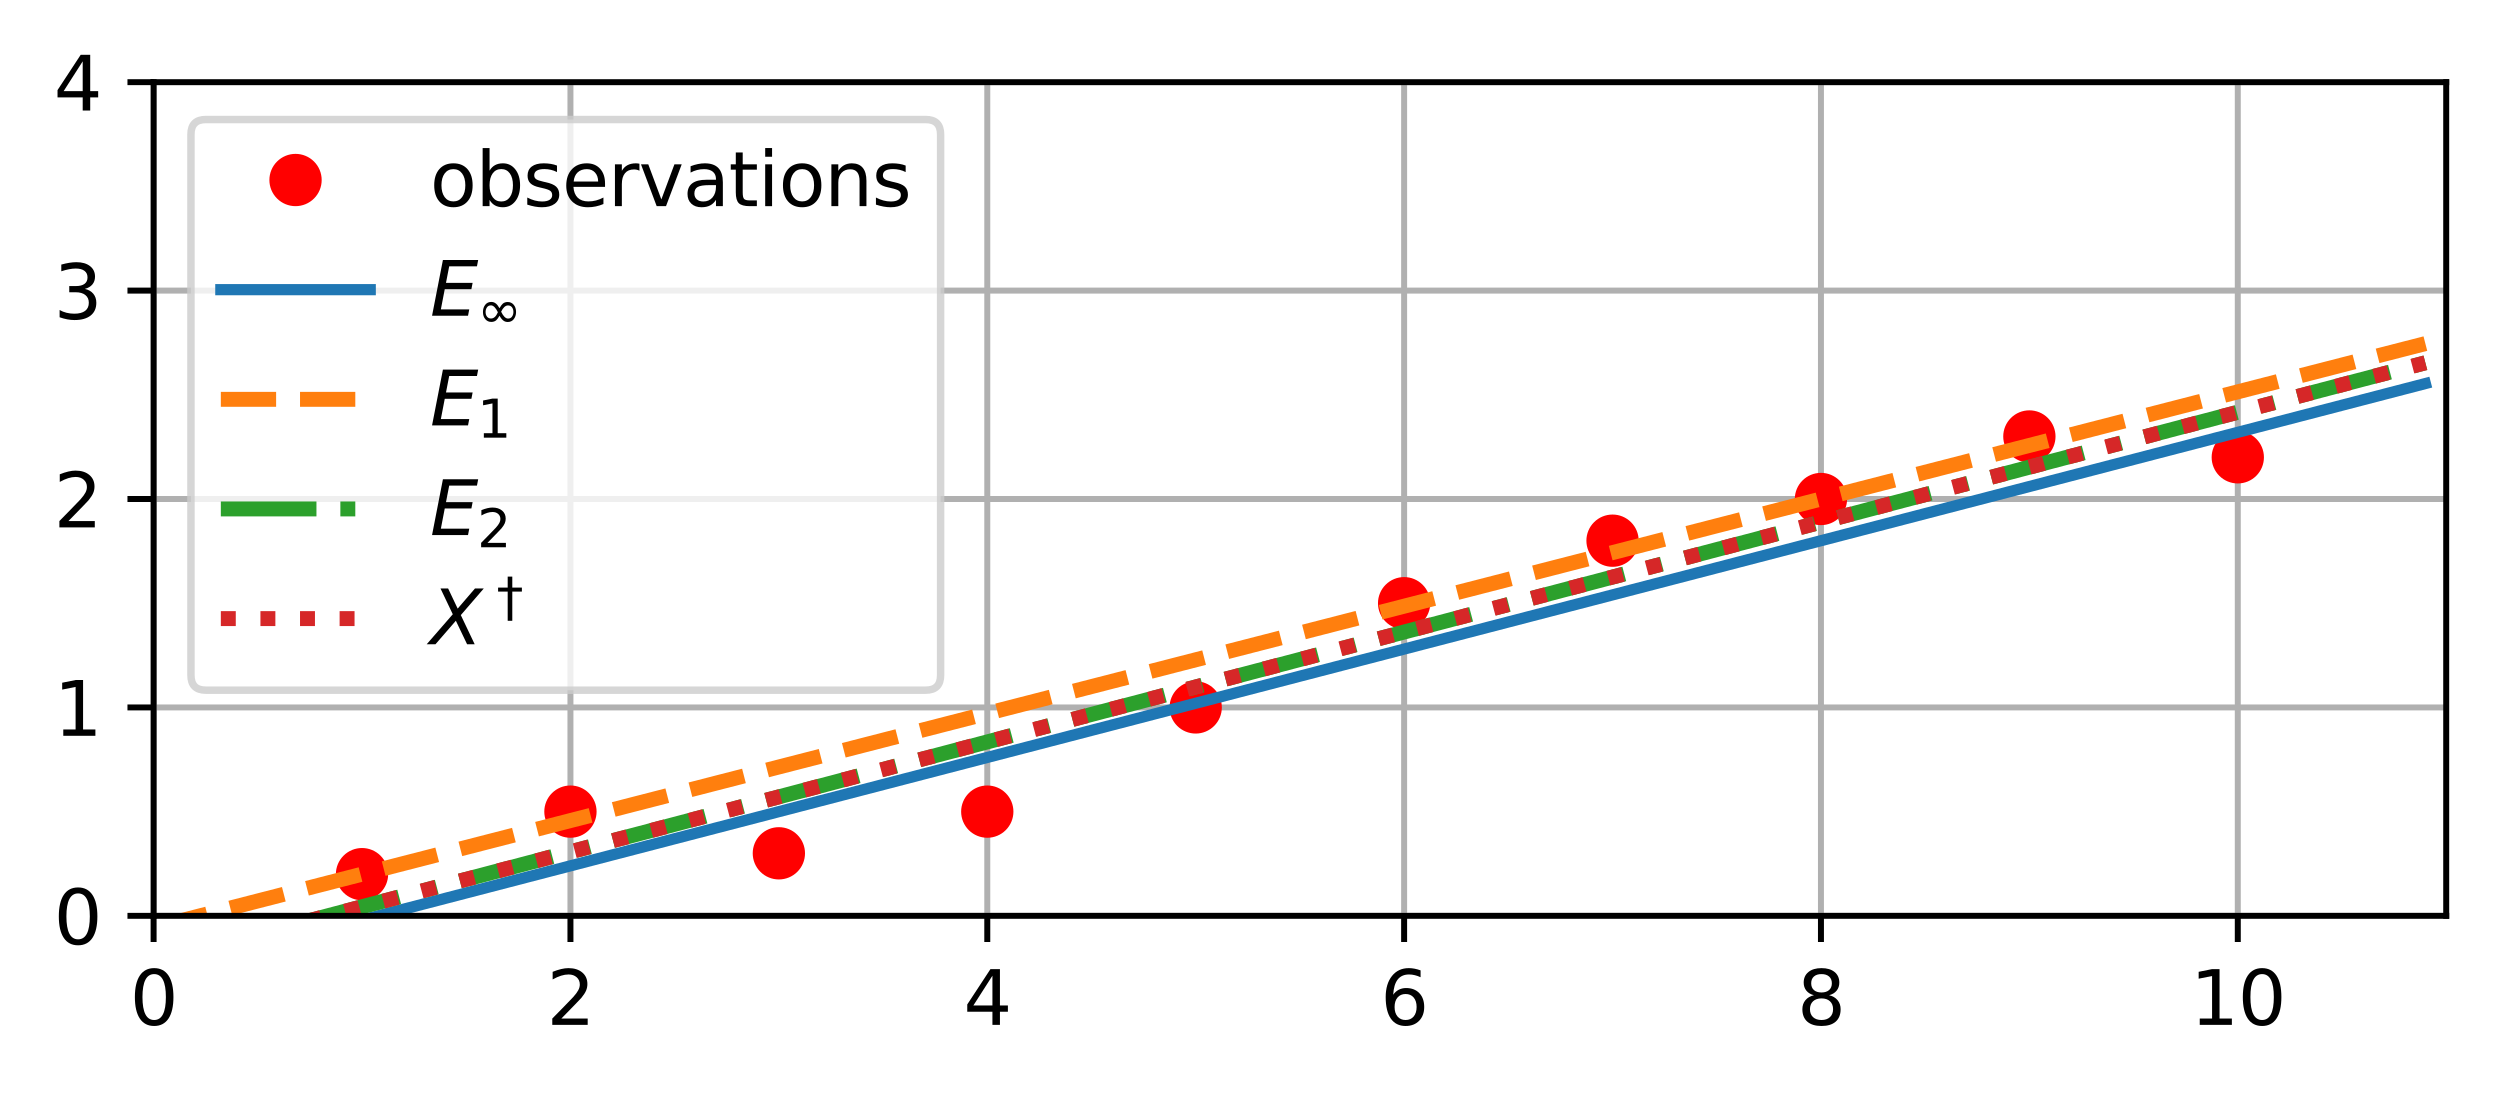 <?xml version="1.0" encoding="utf-8" standalone="no"?>
<!DOCTYPE svg PUBLIC "-//W3C//DTD SVG 1.1//EN"
  "http://www.w3.org/Graphics/SVG/1.1/DTD/svg11.dtd">
<svg xmlns:xlink="http://www.w3.org/1999/xlink" width="334.663pt" height="146.477pt" viewBox="0 0 334.663 146.477" xmlns="http://www.w3.org/2000/svg" version="1.1">
 <defs>
  <style type="text/css">*{stroke-linejoin: round; stroke-linecap: butt}</style>
 </defs>
 <g id="figure_1">
  <g id="patch_1">
   <path d="M -0 146.477 
L 334.663 146.477 
L 334.663 0 
L -0 0 
z
" style="fill: #ffffff"/>
  </g>
  <g id="axes_1">
   <g id="patch_2">
    <path d="M 20.562 122.599 
L 327.462 122.599 
L 327.462 10.999 
L 20.562 10.999 
z
" style="fill: #ffffff"/>
   </g>
   <g id="matplotlib.axis_1">
    <g id="xtick_1">
     <g id="line2d_1">
      <path d="M 20.562 122.599 
L 20.562 10.999 
" clip-path="url(#p1cd62b21a5)" style="fill: none; stroke: #b0b0b0; stroke-width: 0.8; stroke-linecap: square"/>
     </g>
     <g id="line2d_2">
      <defs>
       <path id="me28f08715f" d="M 0 0 
L 0 3.5 
" style="stroke: #000000; stroke-width: 0.8"/>
      </defs>
      <g>
       <use xlink:href="#me28f08715f" x="20.562" y="122.599" style="stroke: #000000; stroke-width: 0.8"/>
      </g>
     </g>
     <g id="text_1">
      <!-- 0 -->
      <g transform="translate(17.381 137.198) scale(0.1 -0.1)">
       <defs>
        <path id="DejaVuSans-30" d="M 2034 4250 
Q 1547 4250 1301 3770 
Q 1056 3291 1056 2328 
Q 1056 1369 1301 889 
Q 1547 409 2034 409 
Q 2525 409 2770 889 
Q 3016 1369 3016 2328 
Q 3016 3291 2770 3770 
Q 2525 4250 2034 4250 
z
M 2034 4750 
Q 2819 4750 3233 4129 
Q 3647 3509 3647 2328 
Q 3647 1150 3233 529 
Q 2819 -91 2034 -91 
Q 1250 -91 836 529 
Q 422 1150 422 2328 
Q 422 3509 836 4129 
Q 1250 4750 2034 4750 
z
" transform="scale(0.016)"/>
       </defs>
       <use xlink:href="#DejaVuSans-30"/>
      </g>
     </g>
    </g>
    <g id="xtick_2">
     <g id="line2d_3">
      <path d="M 76.362 122.599 
L 76.362 10.999 
" clip-path="url(#p1cd62b21a5)" style="fill: none; stroke: #b0b0b0; stroke-width: 0.8; stroke-linecap: square"/>
     </g>
     <g id="line2d_4">
      <g>
       <use xlink:href="#me28f08715f" x="76.362" y="122.599" style="stroke: #000000; stroke-width: 0.8"/>
      </g>
     </g>
     <g id="text_2">
      <!-- 2 -->
      <g transform="translate(73.181 137.198) scale(0.1 -0.1)">
       <defs>
        <path id="DejaVuSans-32" d="M 1228 531 
L 3431 531 
L 3431 0 
L 469 0 
L 469 531 
Q 828 903 1448 1529 
Q 2069 2156 2228 2338 
Q 2531 2678 2651 2914 
Q 2772 3150 2772 3378 
Q 2772 3750 2511 3984 
Q 2250 4219 1831 4219 
Q 1534 4219 1204 4116 
Q 875 4013 500 3803 
L 500 4441 
Q 881 4594 1212 4672 
Q 1544 4750 1819 4750 
Q 2544 4750 2975 4387 
Q 3406 4025 3406 3419 
Q 3406 3131 3298 2873 
Q 3191 2616 2906 2266 
Q 2828 2175 2409 1742 
Q 1991 1309 1228 531 
z
" transform="scale(0.016)"/>
       </defs>
       <use xlink:href="#DejaVuSans-32"/>
      </g>
     </g>
    </g>
    <g id="xtick_3">
     <g id="line2d_5">
      <path d="M 132.162 122.599 
L 132.162 10.999 
" clip-path="url(#p1cd62b21a5)" style="fill: none; stroke: #b0b0b0; stroke-width: 0.8; stroke-linecap: square"/>
     </g>
     <g id="line2d_6">
      <g>
       <use xlink:href="#me28f08715f" x="132.162" y="122.599" style="stroke: #000000; stroke-width: 0.8"/>
      </g>
     </g>
     <g id="text_3">
      <!-- 4 -->
      <g transform="translate(128.981 137.198) scale(0.1 -0.1)">
       <defs>
        <path id="DejaVuSans-34" d="M 2419 4116 
L 825 1625 
L 2419 1625 
L 2419 4116 
z
M 2253 4666 
L 3047 4666 
L 3047 1625 
L 3713 1625 
L 3713 1100 
L 3047 1100 
L 3047 0 
L 2419 0 
L 2419 1100 
L 313 1100 
L 313 1709 
L 2253 4666 
z
" transform="scale(0.016)"/>
       </defs>
       <use xlink:href="#DejaVuSans-34"/>
      </g>
     </g>
    </g>
    <g id="xtick_4">
     <g id="line2d_7">
      <path d="M 187.963 122.599 
L 187.963 10.999 
" clip-path="url(#p1cd62b21a5)" style="fill: none; stroke: #b0b0b0; stroke-width: 0.8; stroke-linecap: square"/>
     </g>
     <g id="line2d_8">
      <g>
       <use xlink:href="#me28f08715f" x="187.963" y="122.599" style="stroke: #000000; stroke-width: 0.8"/>
      </g>
     </g>
     <g id="text_4">
      <!-- 6 -->
      <g transform="translate(184.781 137.198) scale(0.1 -0.1)">
       <defs>
        <path id="DejaVuSans-36" d="M 2113 2584 
Q 1688 2584 1439 2293 
Q 1191 2003 1191 1497 
Q 1191 994 1439 701 
Q 1688 409 2113 409 
Q 2538 409 2786 701 
Q 3034 994 3034 1497 
Q 3034 2003 2786 2293 
Q 2538 2584 2113 2584 
z
M 3366 4563 
L 3366 3988 
Q 3128 4100 2886 4159 
Q 2644 4219 2406 4219 
Q 1781 4219 1451 3797 
Q 1122 3375 1075 2522 
Q 1259 2794 1537 2939 
Q 1816 3084 2150 3084 
Q 2853 3084 3261 2657 
Q 3669 2231 3669 1497 
Q 3669 778 3244 343 
Q 2819 -91 2113 -91 
Q 1303 -91 875 529 
Q 447 1150 447 2328 
Q 447 3434 972 4092 
Q 1497 4750 2381 4750 
Q 2619 4750 2861 4703 
Q 3103 4656 3366 4563 
z
" transform="scale(0.016)"/>
       </defs>
       <use xlink:href="#DejaVuSans-36"/>
      </g>
     </g>
    </g>
    <g id="xtick_5">
     <g id="line2d_9">
      <path d="M 243.762 122.599 
L 243.762 10.999 
" clip-path="url(#p1cd62b21a5)" style="fill: none; stroke: #b0b0b0; stroke-width: 0.8; stroke-linecap: square"/>
     </g>
     <g id="line2d_10">
      <g>
       <use xlink:href="#me28f08715f" x="243.762" y="122.599" style="stroke: #000000; stroke-width: 0.8"/>
      </g>
     </g>
     <g id="text_5">
      <!-- 8 -->
      <g transform="translate(240.581 137.198) scale(0.1 -0.1)">
       <defs>
        <path id="DejaVuSans-38" d="M 2034 2216 
Q 1584 2216 1326 1975 
Q 1069 1734 1069 1313 
Q 1069 891 1326 650 
Q 1584 409 2034 409 
Q 2484 409 2743 651 
Q 3003 894 3003 1313 
Q 3003 1734 2745 1975 
Q 2488 2216 2034 2216 
z
M 1403 2484 
Q 997 2584 770 2862 
Q 544 3141 544 3541 
Q 544 4100 942 4425 
Q 1341 4750 2034 4750 
Q 2731 4750 3128 4425 
Q 3525 4100 3525 3541 
Q 3525 3141 3298 2862 
Q 3072 2584 2669 2484 
Q 3125 2378 3379 2068 
Q 3634 1759 3634 1313 
Q 3634 634 3220 271 
Q 2806 -91 2034 -91 
Q 1263 -91 848 271 
Q 434 634 434 1313 
Q 434 1759 690 2068 
Q 947 2378 1403 2484 
z
M 1172 3481 
Q 1172 3119 1398 2916 
Q 1625 2713 2034 2713 
Q 2441 2713 2670 2916 
Q 2900 3119 2900 3481 
Q 2900 3844 2670 4047 
Q 2441 4250 2034 4250 
Q 1625 4250 1398 4047 
Q 1172 3844 1172 3481 
z
" transform="scale(0.016)"/>
       </defs>
       <use xlink:href="#DejaVuSans-38"/>
      </g>
     </g>
    </g>
    <g id="xtick_6">
     <g id="line2d_11">
      <path d="M 299.562 122.599 
L 299.562 10.999 
" clip-path="url(#p1cd62b21a5)" style="fill: none; stroke: #b0b0b0; stroke-width: 0.8; stroke-linecap: square"/>
     </g>
     <g id="line2d_12">
      <g>
       <use xlink:href="#me28f08715f" x="299.562" y="122.599" style="stroke: #000000; stroke-width: 0.8"/>
      </g>
     </g>
     <g id="text_6">
      <!-- 10 -->
      <g transform="translate(293.2 137.198) scale(0.1 -0.1)">
       <defs>
        <path id="DejaVuSans-31" d="M 794 531 
L 1825 531 
L 1825 4091 
L 703 3866 
L 703 4441 
L 1819 4666 
L 2450 4666 
L 2450 531 
L 3481 531 
L 3481 0 
L 794 0 
L 794 531 
z
" transform="scale(0.016)"/>
       </defs>
       <use xlink:href="#DejaVuSans-31"/>
       <use xlink:href="#DejaVuSans-30" x="63.623"/>
      </g>
     </g>
    </g>
   </g>
   <g id="matplotlib.axis_2">
    <g id="ytick_1">
     <g id="line2d_13">
      <path d="M 20.562 122.599 
L 327.462 122.599 
" clip-path="url(#p1cd62b21a5)" style="fill: none; stroke: #b0b0b0; stroke-width: 0.8; stroke-linecap: square"/>
     </g>
     <g id="line2d_14">
      <defs>
       <path id="mfd85fabe86" d="M 0 0 
L -3.5 0 
" style="stroke: #000000; stroke-width: 0.8"/>
      </defs>
      <g>
       <use xlink:href="#mfd85fabe86" x="20.562" y="122.599" style="stroke: #000000; stroke-width: 0.8"/>
      </g>
     </g>
     <g id="text_7">
      <!-- 0 -->
      <g transform="translate(7.2 126.398) scale(0.1 -0.1)">
       <use xlink:href="#DejaVuSans-30"/>
      </g>
     </g>
    </g>
    <g id="ytick_2">
     <g id="line2d_15">
      <path d="M 20.562 94.699 
L 327.462 94.699 
" clip-path="url(#p1cd62b21a5)" style="fill: none; stroke: #b0b0b0; stroke-width: 0.8; stroke-linecap: square"/>
     </g>
     <g id="line2d_16">
      <g>
       <use xlink:href="#mfd85fabe86" x="20.562" y="94.699" style="stroke: #000000; stroke-width: 0.8"/>
      </g>
     </g>
     <g id="text_8">
      <!-- 1 -->
      <g transform="translate(7.2 98.498) scale(0.1 -0.1)">
       <use xlink:href="#DejaVuSans-31"/>
      </g>
     </g>
    </g>
    <g id="ytick_3">
     <g id="line2d_17">
      <path d="M 20.562 66.799 
L 327.462 66.799 
" clip-path="url(#p1cd62b21a5)" style="fill: none; stroke: #b0b0b0; stroke-width: 0.8; stroke-linecap: square"/>
     </g>
     <g id="line2d_18">
      <g>
       <use xlink:href="#mfd85fabe86" x="20.562" y="66.799" style="stroke: #000000; stroke-width: 0.8"/>
      </g>
     </g>
     <g id="text_9">
      <!-- 2 -->
      <g transform="translate(7.2 70.598) scale(0.1 -0.1)">
       <use xlink:href="#DejaVuSans-32"/>
      </g>
     </g>
    </g>
    <g id="ytick_4">
     <g id="line2d_19">
      <path d="M 20.562 38.899 
L 327.462 38.899 
" clip-path="url(#p1cd62b21a5)" style="fill: none; stroke: #b0b0b0; stroke-width: 0.8; stroke-linecap: square"/>
     </g>
     <g id="line2d_20">
      <g>
       <use xlink:href="#mfd85fabe86" x="20.562" y="38.899" style="stroke: #000000; stroke-width: 0.8"/>
      </g>
     </g>
     <g id="text_10">
      <!-- 3 -->
      <g transform="translate(7.2 42.698) scale(0.1 -0.1)">
       <defs>
        <path id="DejaVuSans-33" d="M 2597 2516 
Q 3050 2419 3304 2112 
Q 3559 1806 3559 1356 
Q 3559 666 3084 287 
Q 2609 -91 1734 -91 
Q 1441 -91 1130 -33 
Q 819 25 488 141 
L 488 750 
Q 750 597 1062 519 
Q 1375 441 1716 441 
Q 2309 441 2620 675 
Q 2931 909 2931 1356 
Q 2931 1769 2642 2001 
Q 2353 2234 1838 2234 
L 1294 2234 
L 1294 2753 
L 1863 2753 
Q 2328 2753 2575 2939 
Q 2822 3125 2822 3475 
Q 2822 3834 2567 4026 
Q 2313 4219 1838 4219 
Q 1578 4219 1281 4162 
Q 984 4106 628 3988 
L 628 4550 
Q 988 4650 1302 4700 
Q 1616 4750 1894 4750 
Q 2613 4750 3031 4423 
Q 3450 4097 3450 3541 
Q 3450 3153 3228 2886 
Q 3006 2619 2597 2516 
z
" transform="scale(0.016)"/>
       </defs>
       <use xlink:href="#DejaVuSans-33"/>
      </g>
     </g>
    </g>
    <g id="ytick_5">
     <g id="line2d_21">
      <path d="M 20.562 10.999 
L 327.462 10.999 
" clip-path="url(#p1cd62b21a5)" style="fill: none; stroke: #b0b0b0; stroke-width: 0.8; stroke-linecap: square"/>
     </g>
     <g id="line2d_22">
      <g>
       <use xlink:href="#mfd85fabe86" x="20.562" y="10.999" style="stroke: #000000; stroke-width: 0.8"/>
      </g>
     </g>
     <g id="text_11">
      <!-- 4 -->
      <g transform="translate(7.2 14.798) scale(0.1 -0.1)">
       <use xlink:href="#DejaVuSans-34"/>
      </g>
     </g>
    </g>
   </g>
   <g id="line2d_23">
    <defs>
     <path id="mc62ca4033a" d="M 0 3 
C 0.796 3 1.559 2.684 2.121 2.121 
C 2.684 1.559 3 0.796 3 0 
C 3 -0.796 2.684 -1.559 2.121 -2.121 
C 1.559 -2.684 0.796 -3 0 -3 
C -0.796 -3 -1.559 -2.684 -2.121 -2.121 
C -2.684 -1.559 -3 -0.796 -3 0 
C -3 0.796 -2.684 1.559 -2.121 2.121 
C -1.559 2.684 -0.796 3 0 3 
z
" style="stroke: #ff0000"/>
    </defs>
    <g clip-path="url(#p1cd62b21a5)">
     <use xlink:href="#mc62ca4033a" x="48.462" y="117.019" style="fill: #ff0000; stroke: #ff0000"/>
     <use xlink:href="#mc62ca4033a" x="76.362" y="108.649" style="fill: #ff0000; stroke: #ff0000"/>
     <use xlink:href="#mc62ca4033a" x="104.263" y="114.229" style="fill: #ff0000; stroke: #ff0000"/>
     <use xlink:href="#mc62ca4033a" x="132.162" y="108.649" style="fill: #ff0000; stroke: #ff0000"/>
     <use xlink:href="#mc62ca4033a" x="160.062" y="94.699" style="fill: #ff0000; stroke: #ff0000"/>
     <use xlink:href="#mc62ca4033a" x="187.963" y="80.749" style="fill: #ff0000; stroke: #ff0000"/>
     <use xlink:href="#mc62ca4033a" x="215.863" y="72.379" style="fill: #ff0000; stroke: #ff0000"/>
     <use xlink:href="#mc62ca4033a" x="243.762" y="66.799" style="fill: #ff0000; stroke: #ff0000"/>
     <use xlink:href="#mc62ca4033a" x="271.663" y="58.429" style="fill: #ff0000; stroke: #ff0000"/>
     <use xlink:href="#mc62ca4033a" x="299.562" y="61.219" style="fill: #ff0000; stroke: #ff0000"/>
    </g>
   </g>
   <g id="line2d_24">
    <path d="M 20.562 130.411 
L 23.352 129.686 
L 26.142 128.96 
L 28.933 128.235 
L 31.723 127.509 
L 34.513 126.784 
L 37.303 126.059 
L 40.093 125.333 
L 42.883 124.608 
L 45.672 123.882 
L 48.462 123.157 
L 51.252 122.432 
L 54.042 121.706 
L 56.833 120.981 
L 59.623 120.256 
L 62.413 119.53 
L 65.203 118.805 
L 67.993 118.079 
L 70.782 117.354 
L 73.573 116.629 
L 76.362 115.903 
L 79.153 115.178 
L 81.942 114.452 
L 84.733 113.727 
L 87.522 113.002 
L 90.312 112.276 
L 93.103 111.551 
L 95.892 110.825 
L 98.683 110.1 
L 101.472 109.375 
L 104.263 108.649 
L 107.052 107.924 
L 109.843 107.198 
L 112.632 106.473 
L 115.422 105.748 
L 118.213 105.022 
L 121.002 104.297 
L 123.793 103.572 
L 126.582 102.846 
L 129.373 102.121 
L 132.162 101.395 
L 134.952 100.67 
L 137.743 99.945 
L 140.532 99.219 
L 143.322 98.494 
L 146.113 97.768 
L 148.903 97.043 
L 151.692 96.318 
L 154.482 95.592 
L 157.273 94.867 
L 160.062 94.141 
L 162.852 93.416 
L 165.643 92.691 
L 168.433 91.965 
L 171.222 91.24 
L 174.012 90.514 
L 176.803 89.789 
L 179.593 89.064 
L 182.382 88.338 
L 185.173 87.613 
L 187.963 86.888 
L 190.752 86.162 
L 193.542 85.437 
L 196.333 84.711 
L 199.123 83.986 
L 201.912 83.261 
L 204.702 82.535 
L 207.493 81.81 
L 210.282 81.084 
L 213.072 80.359 
L 215.863 79.634 
L 218.653 78.908 
L 221.442 78.183 
L 224.232 77.457 
L 227.023 76.732 
L 229.812 76.007 
L 232.602 75.281 
L 235.393 74.556 
L 238.183 73.831 
L 240.972 73.105 
L 243.762 72.38 
L 246.553 71.654 
L 249.343 70.929 
L 252.132 70.204 
L 254.923 69.478 
L 257.712 68.753 
L 260.502 68.027 
L 263.293 67.302 
L 266.082 66.577 
L 268.873 65.851 
L 271.663 65.126 
L 274.452 64.4 
L 277.243 63.675 
L 280.033 62.95 
L 282.822 62.224 
L 285.613 61.499 
L 288.402 60.773 
L 291.192 60.048 
L 293.983 59.323 
L 296.772 58.597 
L 299.562 57.872 
L 302.353 57.147 
L 305.142 56.421 
L 307.933 55.696 
L 310.723 54.97 
L 313.512 54.245 
L 316.303 53.52 
L 319.092 52.794 
L 321.882 52.069 
L 324.673 51.343 
" clip-path="url(#p1cd62b21a5)" style="fill: none; stroke: #1f77b4; stroke-width: 1.5; stroke-linecap: square"/>
   </g>
   <g id="line2d_25">
    <path d="M 20.562 124.194 
L 23.352 123.477 
L 26.142 122.759 
L 28.933 122.042 
L 31.723 121.324 
L 34.513 120.607 
L 37.303 119.89 
L 40.093 119.172 
L 42.883 118.455 
L 45.672 117.737 
L 48.462 117.02 
L 51.252 116.302 
L 54.042 115.585 
L 56.833 114.868 
L 59.623 114.15 
L 62.413 113.433 
L 65.203 112.715 
L 67.993 111.998 
L 70.782 111.28 
L 73.573 110.563 
L 76.362 109.846 
L 79.153 109.128 
L 81.942 108.411 
L 84.733 107.693 
L 87.522 106.976 
L 90.312 106.258 
L 93.103 105.541 
L 95.892 104.824 
L 98.683 104.106 
L 101.472 103.389 
L 104.263 102.671 
L 107.052 101.954 
L 109.843 101.236 
L 112.632 100.519 
L 115.422 99.802 
L 118.213 99.084 
L 121.002 98.367 
L 123.793 97.649 
L 126.582 96.932 
L 129.373 96.214 
L 132.162 95.497 
L 134.952 94.78 
L 137.743 94.062 
L 140.532 93.345 
L 143.322 92.627 
L 146.113 91.91 
L 148.903 91.192 
L 151.692 90.475 
L 154.482 89.758 
L 157.273 89.04 
L 160.062 88.323 
L 162.852 87.605 
L 165.643 86.888 
L 168.433 86.17 
L 171.222 85.453 
L 174.012 84.736 
L 176.803 84.018 
L 179.593 83.301 
L 182.382 82.583 
L 185.173 81.866 
L 187.963 81.148 
L 190.752 80.431 
L 193.542 79.714 
L 196.333 78.996 
L 199.123 78.279 
L 201.912 77.561 
L 204.702 76.844 
L 207.493 76.127 
L 210.282 75.409 
L 213.072 74.692 
L 215.863 73.974 
L 218.653 73.257 
L 221.442 72.539 
L 224.232 71.822 
L 227.023 71.105 
L 229.812 70.387 
L 232.602 69.67 
L 235.393 68.952 
L 238.183 68.235 
L 240.972 67.517 
L 243.762 66.8 
L 246.553 66.083 
L 249.343 65.365 
L 252.132 64.648 
L 254.923 63.93 
L 257.712 63.213 
L 260.502 62.495 
L 263.293 61.778 
L 266.082 61.061 
L 268.873 60.343 
L 271.663 59.626 
L 274.452 58.908 
L 277.243 58.191 
L 280.033 57.473 
L 282.822 56.756 
L 285.613 56.039 
L 288.402 55.321 
L 291.192 54.604 
L 293.983 53.886 
L 296.772 53.169 
L 299.562 52.451 
L 302.353 51.734 
L 305.142 51.017 
L 307.933 50.299 
L 310.723 49.582 
L 313.512 48.864 
L 316.303 48.147 
L 319.092 47.429 
L 321.882 46.712 
L 324.673 45.995 
" clip-path="url(#p1cd62b21a5)" style="fill: none; stroke-dasharray: 7.4,3.2; stroke-dashoffset: 0; stroke: #ff7f0e; stroke-width: 2"/>
   </g>
   <g id="line2d_26">
    <path d="M 20.562 128.738 
L 23.352 128.002 
L 26.142 127.267 
L 28.933 126.531 
L 31.723 125.796 
L 34.513 125.06 
L 37.303 124.324 
L 40.093 123.589 
L 42.883 122.853 
L 45.672 122.118 
L 48.462 121.382 
L 51.252 120.647 
L 54.042 119.911 
L 56.833 119.176 
L 59.623 118.44 
L 62.413 117.704 
L 65.203 116.969 
L 67.993 116.233 
L 70.782 115.498 
L 73.573 114.762 
L 76.362 114.027 
L 79.153 113.291 
L 81.942 112.555 
L 84.733 111.82 
L 87.522 111.084 
L 90.312 110.349 
L 93.103 109.613 
L 95.892 108.878 
L 98.683 108.142 
L 101.472 107.407 
L 104.263 106.671 
L 107.052 105.935 
L 109.843 105.2 
L 112.632 104.464 
L 115.422 103.729 
L 118.213 102.993 
L 121.002 102.258 
L 123.793 101.522 
L 126.582 100.786 
L 129.373 100.051 
L 132.162 99.315 
L 134.952 98.58 
L 137.743 97.844 
L 140.532 97.109 
L 143.322 96.373 
L 146.113 95.638 
L 148.903 94.902 
L 151.692 94.166 
L 154.482 93.431 
L 157.273 92.695 
L 160.062 91.96 
L 162.852 91.224 
L 165.643 90.489 
L 168.433 89.753 
L 171.222 89.017 
L 174.012 88.282 
L 176.803 87.546 
L 179.593 86.811 
L 182.382 86.075 
L 185.173 85.34 
L 187.963 84.604 
L 190.752 83.868 
L 193.542 83.133 
L 196.333 82.397 
L 199.123 81.662 
L 201.912 80.926 
L 204.702 80.191 
L 207.493 79.455 
L 210.282 78.72 
L 213.072 77.984 
L 215.863 77.248 
L 218.653 76.513 
L 221.442 75.777 
L 224.232 75.042 
L 227.023 74.306 
L 229.812 73.571 
L 232.602 72.835 
L 235.393 72.099 
L 238.183 71.364 
L 240.972 70.628 
L 243.762 69.893 
L 246.553 69.157 
L 249.343 68.422 
L 252.132 67.686 
L 254.923 66.951 
L 257.712 66.215 
L 260.502 65.479 
L 263.293 64.744 
L 266.082 64.008 
L 268.873 63.273 
L 271.663 62.537 
L 274.452 61.802 
L 277.243 61.066 
L 280.033 60.33 
L 282.822 59.595 
L 285.613 58.859 
L 288.402 58.124 
L 291.192 57.388 
L 293.983 56.653 
L 296.772 55.917 
L 299.562 55.182 
L 302.353 54.446 
L 305.142 53.71 
L 307.933 52.975 
L 310.723 52.239 
L 313.512 51.504 
L 316.303 50.768 
L 319.092 50.033 
L 321.882 49.297 
L 324.673 48.561 
" clip-path="url(#p1cd62b21a5)" style="fill: none; stroke-dasharray: 12.8,3.2,2,3.2; stroke-dashoffset: 0; stroke: #2ca02c; stroke-width: 2"/>
   </g>
   <g id="line2d_27">
    <path d="M 20.562 128.737 
L 23.352 128.002 
L 26.142 127.266 
L 28.933 126.531 
L 31.723 125.795 
L 34.513 125.059 
L 37.303 124.324 
L 40.093 123.588 
L 42.883 122.853 
L 45.672 122.117 
L 48.462 121.382 
L 51.252 120.646 
L 54.042 119.911 
L 56.833 119.175 
L 59.623 118.44 
L 62.413 117.704 
L 65.203 116.968 
L 67.993 116.233 
L 70.782 115.497 
L 73.573 114.762 
L 76.362 114.026 
L 79.153 113.291 
L 81.942 112.555 
L 84.733 111.82 
L 87.522 111.084 
L 90.312 110.349 
L 93.103 109.613 
L 95.892 108.877 
L 98.683 108.142 
L 101.472 107.406 
L 104.263 106.671 
L 107.052 105.935 
L 109.843 105.2 
L 112.632 104.464 
L 115.422 103.729 
L 118.213 102.993 
L 121.002 102.258 
L 123.793 101.522 
L 126.582 100.786 
L 129.373 100.051 
L 132.162 99.315 
L 134.952 98.58 
L 137.743 97.844 
L 140.532 97.109 
L 143.322 96.373 
L 146.113 95.638 
L 148.903 94.902 
L 151.692 94.167 
L 154.482 93.431 
L 157.273 92.695 
L 160.062 91.96 
L 162.852 91.224 
L 165.643 90.489 
L 168.433 89.753 
L 171.222 89.018 
L 174.012 88.282 
L 176.803 87.547 
L 179.593 86.811 
L 182.382 86.076 
L 185.173 85.34 
L 187.963 84.604 
L 190.752 83.869 
L 193.542 83.133 
L 196.333 82.398 
L 199.123 81.662 
L 201.912 80.927 
L 204.702 80.191 
L 207.493 79.456 
L 210.282 78.72 
L 213.072 77.985 
L 215.863 77.249 
L 218.653 76.513 
L 221.442 75.778 
L 224.232 75.042 
L 227.023 74.307 
L 229.812 73.571 
L 232.602 72.836 
L 235.393 72.1 
L 238.183 71.365 
L 240.972 70.629 
L 243.762 69.894 
L 246.553 69.158 
L 249.343 68.422 
L 252.132 67.687 
L 254.923 66.951 
L 257.712 66.216 
L 260.502 65.48 
L 263.293 64.745 
L 266.082 64.009 
L 268.873 63.274 
L 271.663 62.538 
L 274.452 61.803 
L 277.243 61.067 
L 280.033 60.331 
L 282.822 59.596 
L 285.613 58.86 
L 288.402 58.125 
L 291.192 57.389 
L 293.983 56.654 
L 296.772 55.918 
L 299.562 55.183 
L 302.353 54.447 
L 305.142 53.712 
L 307.933 52.976 
L 310.723 52.24 
L 313.512 51.505 
L 316.303 50.769 
L 319.092 50.034 
L 321.882 49.298 
L 324.673 48.563 
" clip-path="url(#p1cd62b21a5)" style="fill: none; stroke-dasharray: 2,3.3; stroke-dashoffset: 0; stroke: #d62728; stroke-width: 2"/>
   </g>
   <g id="patch_3">
    <path d="M 20.562 122.599 
L 20.562 10.999 
" style="fill: none; stroke: #000000; stroke-width: 0.8; stroke-linejoin: miter; stroke-linecap: square"/>
   </g>
   <g id="patch_4">
    <path d="M 327.462 122.599 
L 327.462 10.999 
" style="fill: none; stroke: #000000; stroke-width: 0.8; stroke-linejoin: miter; stroke-linecap: square"/>
   </g>
   <g id="patch_5">
    <path d="M 20.562 122.599 
L 327.462 122.599 
" style="fill: none; stroke: #000000; stroke-width: 0.8; stroke-linejoin: miter; stroke-linecap: square"/>
   </g>
   <g id="patch_6">
    <path d="M 20.562 10.999 
L 327.462 10.999 
" style="fill: none; stroke: #000000; stroke-width: 0.8; stroke-linejoin: miter; stroke-linecap: square"/>
   </g>
   <g id="legend_1">
    <g id="patch_7">
     <path d="M 27.562 92.39 
L 123.914 92.39 
Q 125.914 92.39 125.914 90.39 
L 125.914 17.999 
Q 125.914 15.999 123.914 15.999 
L 27.562 15.999 
Q 25.562 15.999 25.562 17.999 
L 25.562 90.39 
Q 25.562 92.39 27.562 92.39 
z
" style="fill: #ffffff; opacity: 0.8; stroke: #cccccc; stroke-linejoin: miter"/>
    </g>
    <g id="line2d_28">
     <g>
      <use xlink:href="#mc62ca4033a" x="39.562" y="24.098" style="fill: #ff0000; stroke: #ff0000"/>
     </g>
    </g>
    <g id="text_12">
     <!-- observations -->
     <g transform="translate(57.562 27.598) scale(0.1 -0.1)">
      <defs>
       <path id="DejaVuSans-6f" d="M 1959 3097 
Q 1497 3097 1228 2736 
Q 959 2375 959 1747 
Q 959 1119 1226 758 
Q 1494 397 1959 397 
Q 2419 397 2687 759 
Q 2956 1122 2956 1747 
Q 2956 2369 2687 2733 
Q 2419 3097 1959 3097 
z
M 1959 3584 
Q 2709 3584 3137 3096 
Q 3566 2609 3566 1747 
Q 3566 888 3137 398 
Q 2709 -91 1959 -91 
Q 1206 -91 779 398 
Q 353 888 353 1747 
Q 353 2609 779 3096 
Q 1206 3584 1959 3584 
z
" transform="scale(0.016)"/>
       <path id="DejaVuSans-62" d="M 3116 1747 
Q 3116 2381 2855 2742 
Q 2594 3103 2138 3103 
Q 1681 3103 1420 2742 
Q 1159 2381 1159 1747 
Q 1159 1113 1420 752 
Q 1681 391 2138 391 
Q 2594 391 2855 752 
Q 3116 1113 3116 1747 
z
M 1159 2969 
Q 1341 3281 1617 3432 
Q 1894 3584 2278 3584 
Q 2916 3584 3314 3078 
Q 3713 2572 3713 1747 
Q 3713 922 3314 415 
Q 2916 -91 2278 -91 
Q 1894 -91 1617 61 
Q 1341 213 1159 525 
L 1159 0 
L 581 0 
L 581 4863 
L 1159 4863 
L 1159 2969 
z
" transform="scale(0.016)"/>
       <path id="DejaVuSans-73" d="M 2834 3397 
L 2834 2853 
Q 2591 2978 2328 3040 
Q 2066 3103 1784 3103 
Q 1356 3103 1142 2972 
Q 928 2841 928 2578 
Q 928 2378 1081 2264 
Q 1234 2150 1697 2047 
L 1894 2003 
Q 2506 1872 2764 1633 
Q 3022 1394 3022 966 
Q 3022 478 2636 193 
Q 2250 -91 1575 -91 
Q 1294 -91 989 -36 
Q 684 19 347 128 
L 347 722 
Q 666 556 975 473 
Q 1284 391 1588 391 
Q 1994 391 2212 530 
Q 2431 669 2431 922 
Q 2431 1156 2273 1281 
Q 2116 1406 1581 1522 
L 1381 1569 
Q 847 1681 609 1914 
Q 372 2147 372 2553 
Q 372 3047 722 3315 
Q 1072 3584 1716 3584 
Q 2034 3584 2315 3537 
Q 2597 3491 2834 3397 
z
" transform="scale(0.016)"/>
       <path id="DejaVuSans-65" d="M 3597 1894 
L 3597 1613 
L 953 1613 
Q 991 1019 1311 708 
Q 1631 397 2203 397 
Q 2534 397 2845 478 
Q 3156 559 3463 722 
L 3463 178 
Q 3153 47 2828 -22 
Q 2503 -91 2169 -91 
Q 1331 -91 842 396 
Q 353 884 353 1716 
Q 353 2575 817 3079 
Q 1281 3584 2069 3584 
Q 2775 3584 3186 3129 
Q 3597 2675 3597 1894 
z
M 3022 2063 
Q 3016 2534 2758 2815 
Q 2500 3097 2075 3097 
Q 1594 3097 1305 2825 
Q 1016 2553 972 2059 
L 3022 2063 
z
" transform="scale(0.016)"/>
       <path id="DejaVuSans-72" d="M 2631 2963 
Q 2534 3019 2420 3045 
Q 2306 3072 2169 3072 
Q 1681 3072 1420 2755 
Q 1159 2438 1159 1844 
L 1159 0 
L 581 0 
L 581 3500 
L 1159 3500 
L 1159 2956 
Q 1341 3275 1631 3429 
Q 1922 3584 2338 3584 
Q 2397 3584 2469 3576 
Q 2541 3569 2628 3553 
L 2631 2963 
z
" transform="scale(0.016)"/>
       <path id="DejaVuSans-76" d="M 191 3500 
L 800 3500 
L 1894 563 
L 2988 3500 
L 3597 3500 
L 2284 0 
L 1503 0 
L 191 3500 
z
" transform="scale(0.016)"/>
       <path id="DejaVuSans-61" d="M 2194 1759 
Q 1497 1759 1228 1600 
Q 959 1441 959 1056 
Q 959 750 1161 570 
Q 1363 391 1709 391 
Q 2188 391 2477 730 
Q 2766 1069 2766 1631 
L 2766 1759 
L 2194 1759 
z
M 3341 1997 
L 3341 0 
L 2766 0 
L 2766 531 
Q 2569 213 2275 61 
Q 1981 -91 1556 -91 
Q 1019 -91 701 211 
Q 384 513 384 1019 
Q 384 1609 779 1909 
Q 1175 2209 1959 2209 
L 2766 2209 
L 2766 2266 
Q 2766 2663 2505 2880 
Q 2244 3097 1772 3097 
Q 1472 3097 1187 3025 
Q 903 2953 641 2809 
L 641 3341 
Q 956 3463 1253 3523 
Q 1550 3584 1831 3584 
Q 2591 3584 2966 3190 
Q 3341 2797 3341 1997 
z
" transform="scale(0.016)"/>
       <path id="DejaVuSans-74" d="M 1172 4494 
L 1172 3500 
L 2356 3500 
L 2356 3053 
L 1172 3053 
L 1172 1153 
Q 1172 725 1289 603 
Q 1406 481 1766 481 
L 2356 481 
L 2356 0 
L 1766 0 
Q 1100 0 847 248 
Q 594 497 594 1153 
L 594 3053 
L 172 3053 
L 172 3500 
L 594 3500 
L 594 4494 
L 1172 4494 
z
" transform="scale(0.016)"/>
       <path id="DejaVuSans-69" d="M 603 3500 
L 1178 3500 
L 1178 0 
L 603 0 
L 603 3500 
z
M 603 4863 
L 1178 4863 
L 1178 4134 
L 603 4134 
L 603 4863 
z
" transform="scale(0.016)"/>
       <path id="DejaVuSans-6e" d="M 3513 2113 
L 3513 0 
L 2938 0 
L 2938 2094 
Q 2938 2591 2744 2837 
Q 2550 3084 2163 3084 
Q 1697 3084 1428 2787 
Q 1159 2491 1159 1978 
L 1159 0 
L 581 0 
L 581 3500 
L 1159 3500 
L 1159 2956 
Q 1366 3272 1645 3428 
Q 1925 3584 2291 3584 
Q 2894 3584 3203 3211 
Q 3513 2838 3513 2113 
z
" transform="scale(0.016)"/>
      </defs>
      <use xlink:href="#DejaVuSans-6f"/>
      <use xlink:href="#DejaVuSans-62" x="61.182"/>
      <use xlink:href="#DejaVuSans-73" x="124.658"/>
      <use xlink:href="#DejaVuSans-65" x="176.758"/>
      <use xlink:href="#DejaVuSans-72" x="238.281"/>
      <use xlink:href="#DejaVuSans-76" x="279.395"/>
      <use xlink:href="#DejaVuSans-61" x="338.574"/>
      <use xlink:href="#DejaVuSans-74" x="399.854"/>
      <use xlink:href="#DejaVuSans-69" x="439.062"/>
      <use xlink:href="#DejaVuSans-6f" x="466.846"/>
      <use xlink:href="#DejaVuSans-6e" x="528.027"/>
      <use xlink:href="#DejaVuSans-73" x="591.406"/>
     </g>
    </g>
    <g id="line2d_29">
     <path d="M 29.562 38.776 
L 39.562 38.776 
L 49.562 38.776 
" style="fill: none; stroke: #1f77b4; stroke-width: 1.5; stroke-linecap: square"/>
    </g>
    <g id="text_13">
     <!-- $E_\infty$ -->
     <g transform="translate(57.562 42.276) scale(0.1 -0.1)">
      <defs>
       <path id="DejaVuSans-Oblique-45" d="M 1081 4666 
L 4031 4666 
L 3928 4134 
L 1606 4134 
L 1338 2753 
L 3566 2753 
L 3463 2222 
L 1234 2222 
L 909 531 
L 3284 531 
L 3181 0 
L 172 0 
L 1081 4666 
z
" transform="scale(0.016)"/>
       <path id="DejaVuSans-221e" d="M 2916 1091 
Q 2819 1203 2666 1466 
Q 2456 1091 2272 925 
Q 2041 725 1681 725 
Q 1259 725 981 1041 
Q 688 1372 688 1919 
Q 688 2444 981 2800 
Q 1244 3116 1688 3116 
Q 1916 3116 2084 3022 
Q 2281 2919 2416 2741 
Q 2541 2581 2666 2366 
Q 2875 2741 3059 2906 
Q 3291 3106 3650 3106 
Q 4072 3106 4350 2791 
Q 4644 2459 4644 1913 
Q 4644 1388 4350 1031 
Q 4088 716 3644 716 
Q 3416 716 3247 809 
Q 3078 894 2916 1091 
z
M 1647 1134 
Q 2163 1134 2472 1884 
Q 2075 2703 1647 2703 
Q 1334 2703 1175 2478 
Q 1003 2238 1003 1919 
Q 1003 1569 1175 1353 
Q 1350 1134 1647 1134 
z
M 3684 2697 
Q 3219 2697 2859 1947 
Q 3253 1128 3684 1128 
Q 3997 1128 4156 1353 
Q 4328 1594 4328 1913 
Q 4328 2263 4156 2478 
Q 3981 2697 3684 2697 
z
" transform="scale(0.016)"/>
      </defs>
      <use xlink:href="#DejaVuSans-Oblique-45" transform="translate(0 0.094)"/>
      <use xlink:href="#DejaVuSans-221e" transform="translate(63.184 -16.312) scale(0.7)"/>
     </g>
    </g>
    <g id="line2d_30">
     <path d="M 29.562 53.454 
L 39.562 53.454 
L 49.562 53.454 
" style="fill: none; stroke-dasharray: 7.4,3.2; stroke-dashoffset: 0; stroke: #ff7f0e; stroke-width: 2"/>
    </g>
    <g id="text_14">
     <!-- $E_1$ -->
     <g transform="translate(57.562 56.954) scale(0.1 -0.1)">
      <use xlink:href="#DejaVuSans-Oblique-45" transform="translate(0 0.094)"/>
      <use xlink:href="#DejaVuSans-31" transform="translate(63.184 -16.312) scale(0.7)"/>
     </g>
    </g>
    <g id="line2d_31">
     <path d="M 29.562 68.132 
L 39.562 68.132 
L 49.562 68.132 
" style="fill: none; stroke-dasharray: 12.8,3.2,2,3.2; stroke-dashoffset: 0; stroke: #2ca02c; stroke-width: 2"/>
    </g>
    <g id="text_15">
     <!-- $E_2$ -->
     <g transform="translate(57.562 71.632) scale(0.1 -0.1)">
      <use xlink:href="#DejaVuSans-Oblique-45" transform="translate(0 0.094)"/>
      <use xlink:href="#DejaVuSans-32" transform="translate(63.184 -16.312) scale(0.7)"/>
     </g>
    </g>
    <g id="line2d_32">
     <path d="M 29.562 82.81 
L 39.562 82.81 
L 49.562 82.81 
" style="fill: none; stroke-dasharray: 2,3.3; stroke-dashoffset: 0; stroke: #d62728; stroke-width: 2"/>
    </g>
    <g id="text_16">
     <!-- $X^\dagger$ -->
     <g transform="translate(57.562 86.31) scale(0.1 -0.1)">
      <defs>
       <path id="DejaVuSans-Oblique-58" d="M 878 4666 
L 1516 4666 
L 2316 2981 
L 3763 4666 
L 4500 4666 
L 2578 2438 
L 3738 0 
L 3103 0 
L 2163 1966 
L 459 0 
L -275 0 
L 1906 2509 
L 878 4666 
z
" transform="scale(0.016)"/>
       <path id="DejaVuSans-2020" d="M 1325 4666 
L 1875 4666 
L 1875 3353 
L 3022 3353 
L 3022 2875 
L 1875 2875 
L 1875 -616 
L 1325 -616 
L 1325 2875 
L 178 2875 
L 178 3353 
L 1325 3353 
L 1325 4666 
z
" transform="scale(0.016)"/>
      </defs>
      <use xlink:href="#DejaVuSans-Oblique-58" transform="translate(0 0.684)"/>
      <use xlink:href="#DejaVuSans-2020" transform="translate(89.16 38.966) scale(0.7)"/>
     </g>
    </g>
   </g>
  </g>
 </g>
 <defs>
  <clipPath id="p1cd62b21a5">
   <rect x="20.562" y="10.999" width="306.9" height="111.6"/>
  </clipPath>
 </defs>
</svg>
